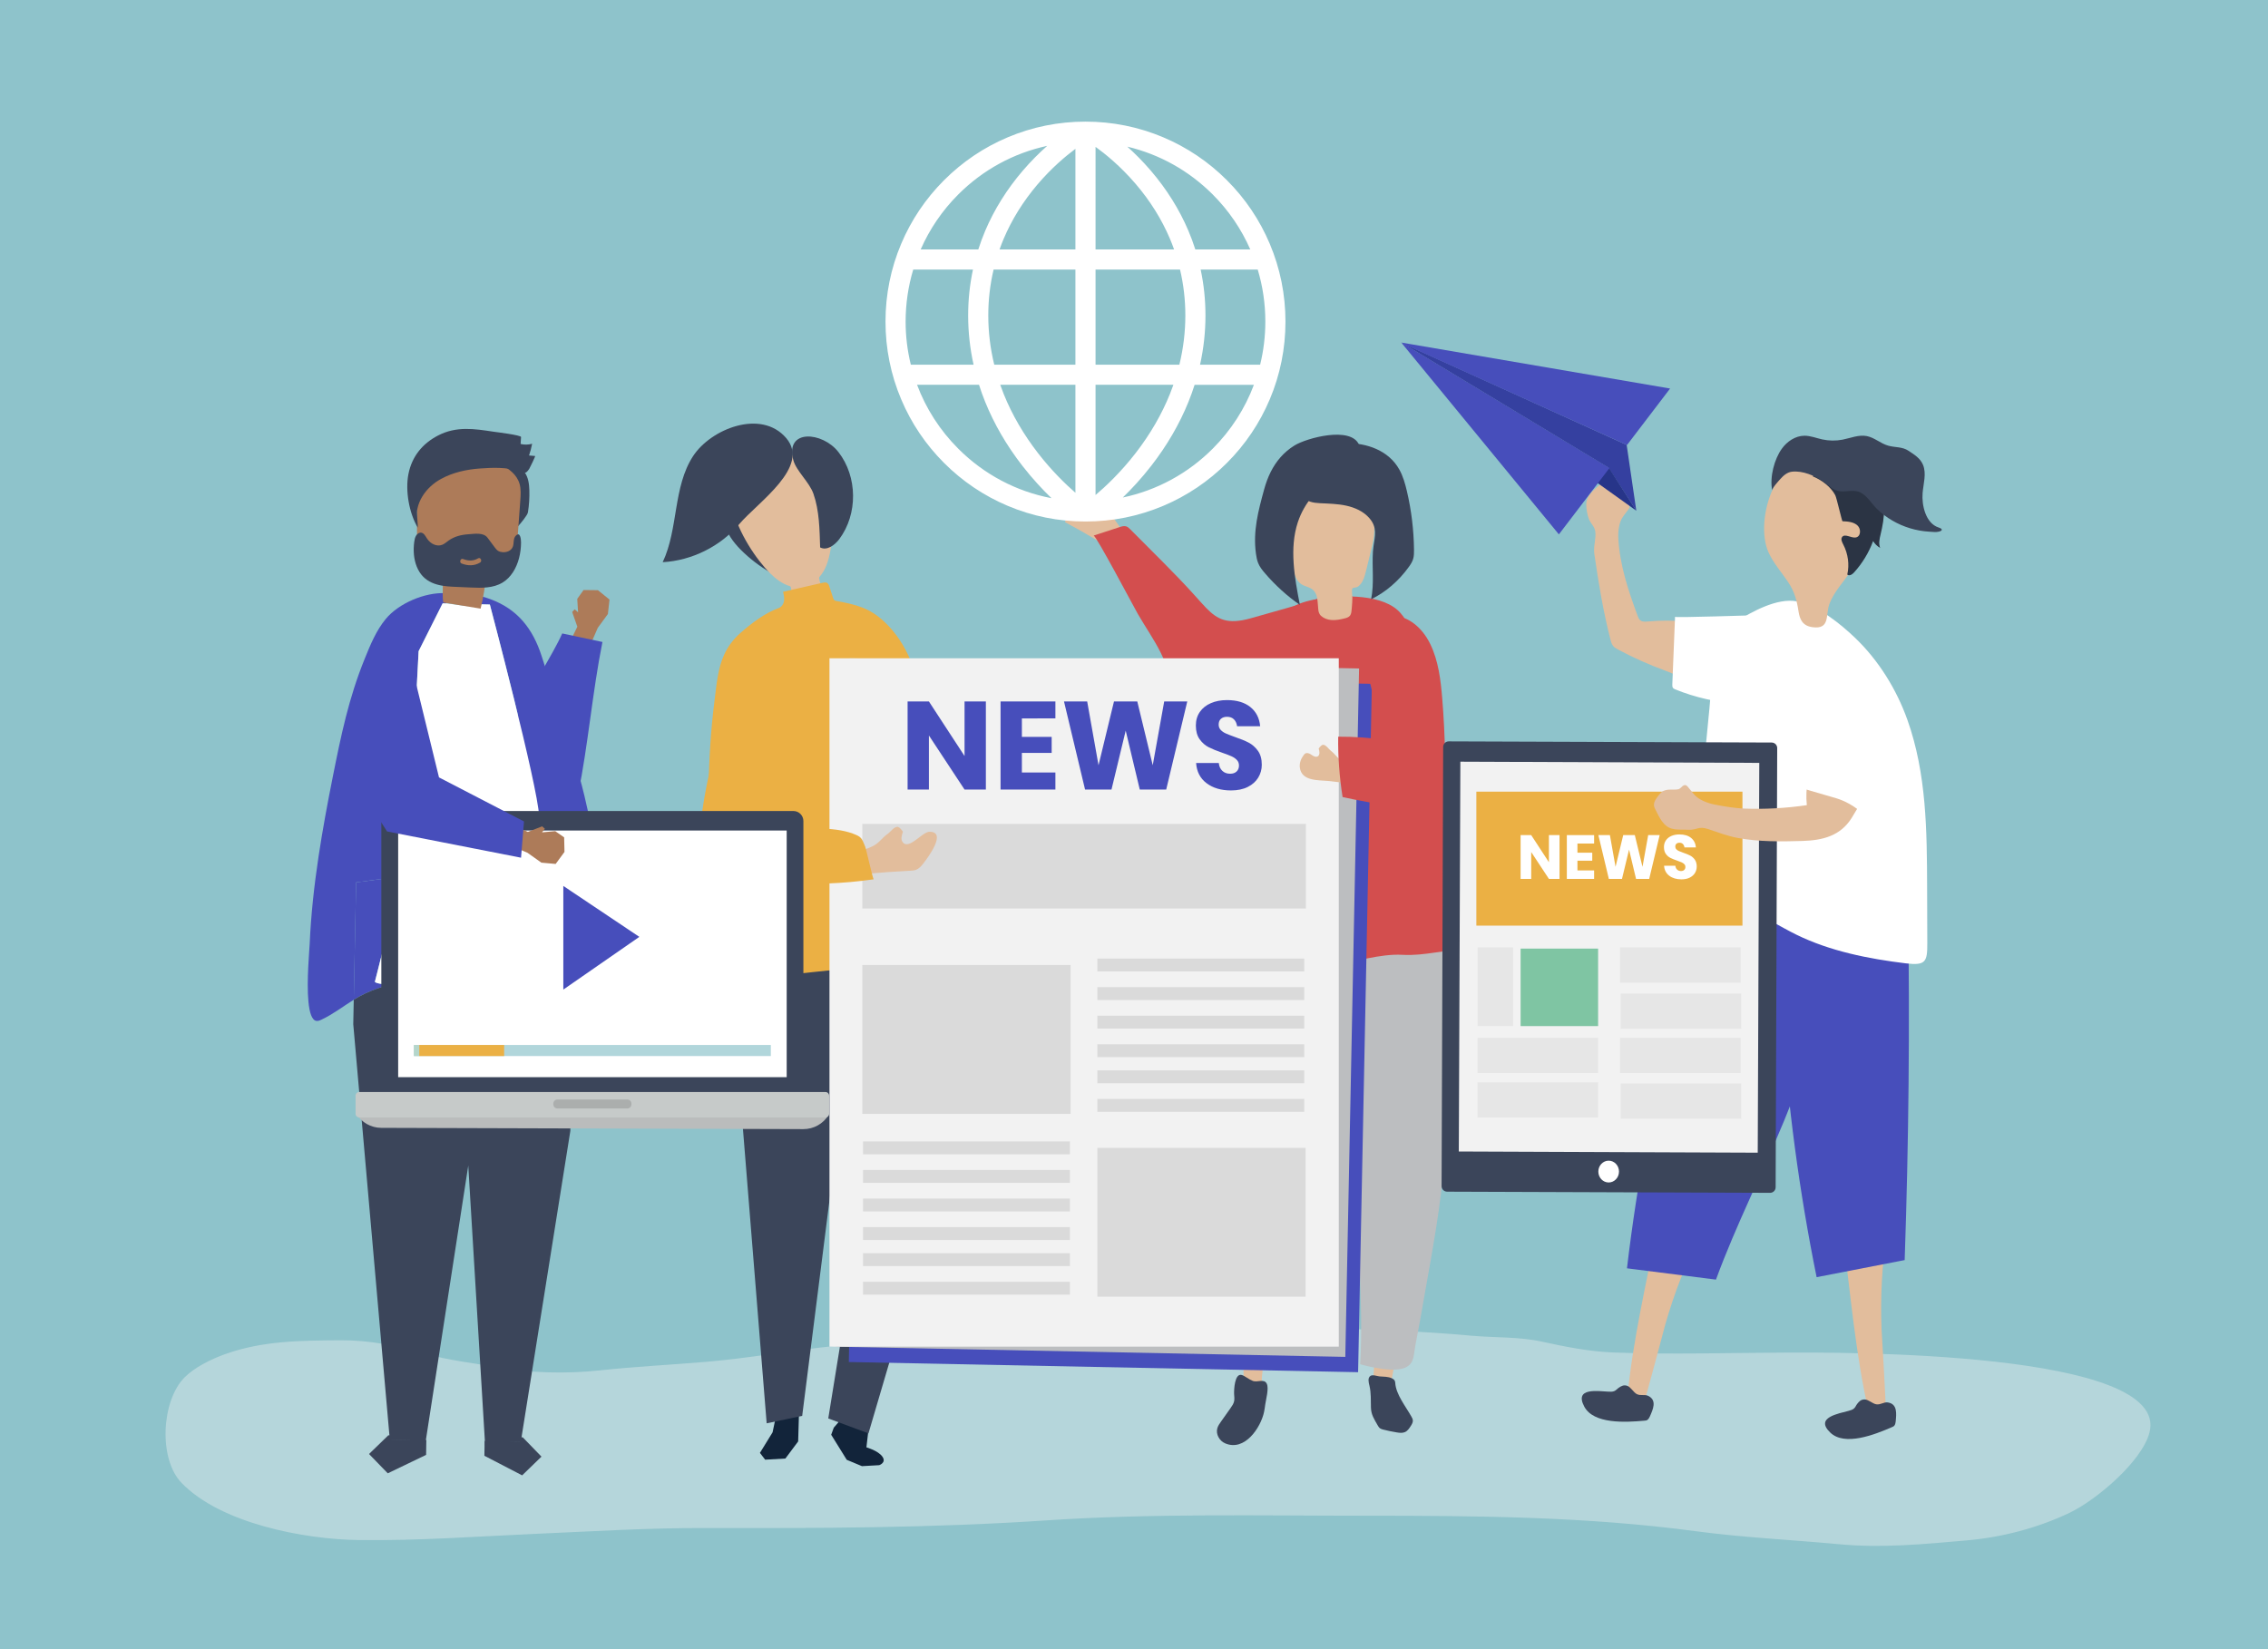 <?xml version="1.0" encoding="utf-8"?>
<!-- Generator: Adobe Illustrator 27.5.0, SVG Export Plug-In . SVG Version: 6.00 Build 0)  -->
<svg version="1.1" xmlns="http://www.w3.org/2000/svg" xmlns:xlink="http://www.w3.org/1999/xlink" x="0px" y="0px"
	 viewBox="0 0 1100 800" style="enable-background:new 0 0 1100 800;" xml:space="preserve">
<g id="Background">
	<rect style="fill:#8EC3CB;" width="1100" height="800"/>
</g>
<g id="Shadow">
	<g style="opacity:0.4;">
		<path style="fill:#F1F2F2;" d="M521.964,644.118c-28.193,0.084-56.385,0.762-84.528,3.892c-10.611,1.18-21,3.776-31.635,4.823
			c-21.244,2.092-42.107,5.993-63.426,7.793c-17.168,1.449-34.408,2.305-51.526,4.143c-16.049,1.724-33.816,1.326-49.742-1.522
			c-11.79-2.109-23.633-3.296-35.225-6.682c-12.967-3.789-27.055-6.498-40.565-6.4c-19.266,0.139-38.028,0.155-56.466,6.845
			c-6.472,2.348-14.395,6.209-19.31,11.137c-11.251,11.282-12.774,39.432-1.54,51.133c18.921,19.693,59.305,27.42,85.827,27.785
			c29.063,0.4,57.296-1.758,86.402-3.026c27.045-1.179,54.023-2.856,81.113-2.797c55.328,0.121,110.664,0,165.893-3.696
			c51.888-3.472,103.907-2.28,155.909-2.28c53.326,0,106.291,0.419,159.233,7.506c23.067,3.088,46.568,4.169,69.75,6.332
			c20.762,1.938,40.714-0.038,61.394-1.829c17.365-1.504,34.616-5.964,50.391-13.503c12.487-5.968,34.749-24.507,38.579-38.752
			c10.736-39.935-151.3-38.975-176.179-38.885c-27.831,0.101-55.884,1.016-83.693-0.045c-11.698-0.446-23.224-2.733-34.641-5.238
			c-11.372-2.495-22.83-1.861-34.362-2.91c-48.092-4.374-96.291-3.734-144.536-3.734
			C553.379,644.209,537.671,644.071,521.964,644.118z"/>
	</g>
</g>
<g id="Object">
	<g>
		<g>
			<g>
				<path style="fill:#E2BD9C;" d="M784.42,235.746c0.257,0.166,0.521,0.341,0.713,0.566c1.792,2.1,1.468,4.268,2.613,6.771
					c0.51,1.116,3.633,1.572,2.257,3.734c-0.508,0.798-2.03,2.578-3.13,4.269c-1.604,2.465-2.146,6.559-1.977,9.889
					c0.664,13.083,4.871,25.623,9.422,37.896c0.259,0.7,0.541,1.426,1.094,1.927c0.99,0.898,2.496,0.804,3.826,0.682
					c6.171-0.565,12.394-0.555,18.563,0.03c5.504,0.522,11.106,1.551,15.848,4.395c4.742,2.844,8.508,7.808,8.646,13.335
					c0.103,4.139-1.928,8.274-5.266,10.723c-8.279,6.073-21.146-1.636-29.412-4.657c-7.82-2.858-15.441-6.264-22.785-10.187
					c-0.907-0.484-1.835-0.997-2.478-1.799c-0.686-0.854-0.979-1.95-1.252-3.01c-3.519-13.663-5.812-27.559-7.835-41.573
					c-0.556-3.851,0.983-7.505,0.437-11.061c-0.349-2.27-2.254-3.8-3.057-5.868c-0.794-2.047-1.315-4.936-1.299-7.13
					c0.033-4.326,3.654-6.944,6.592-9.542c0.732-0.647,1.224-1.086,2.114-1.302c1.447-0.35,2.769,0.231,4.102,0.761
					C782.943,234.908,783.711,235.286,784.42,235.746z"/>
			</g>
		</g>
		<g>
			<g>
				<path style="fill:#FFFFFF;" d="M811.407,324.099c0.335-8.296,0.669-16.592,1.004-24.887c-0.021,0.532,37.736-0.784,39.987-0.785
					c8.589-0.006,17.488,0.053,25.293,3.636c16.667,7.65,15.707,31.773-2.623,36.667c-19.898,5.313-43.498,3.476-62.514-4.3
					c-0.413-0.169-0.844-0.355-1.119-0.707c-0.377-0.483-0.37-1.153-0.345-1.765C811.196,329.338,811.302,326.719,811.407,324.099z"
					/>
			</g>
		</g>
	</g>
	<g>
		<g>
			<g>
				<g>
					<g>
						<g>
							<path style="fill:#E2BD9C;" d="M797.465,679.696c-2.826-0.318-5.436-1.345-8.161-2.005
								c2.592-27.591,9.391-55.909,14.55-83.256c6.979,1.407,13.958,2.815,20.937,4.222c-7.056,13.985-12.779,28.641-17.078,43.703
								C807.033,644.747,797.868,679.741,797.465,679.696z"/>
						</g>
					</g>
					<g>
						<g>
							<path style="fill:#3B455A;" d="M789.233,672.254c-1.691-0.564-2.828,0.059-4.141,0.946c-0.762,0.516-1.347,1.318-2.222,1.639
								c-0.875,0.321-1.684,0.29-2.661,0.245c-5.149-0.234-16.809-2.162-11.826,7.239c4.525,8.537,19.997,7.673,28.981,6.853
								c0.591-0.054,1.206-0.051,1.689-0.432c0.483-0.38,0.857-0.968,1.131-1.594c1.522-3.481,3.541-7.811-0.695-9.985
								c-1.807-0.927-3.744,0.075-5.655-0.918C792.267,675.433,790.924,672.818,789.233,672.254z"/>
						</g>
					</g>
				</g>
			</g>
			<g>
				<path style="fill:#474EBB;" d="M789.096,615.249c14.386,1.827,28.771,3.653,43.157,5.48
					c19.71-53.538,49.774-97.19,55.079-162.03c0.361-4.409,2.644-8.62,2.014-12.998c-1.192-8.281-9.026-14.056-16.939-16.77
					c-12.298-4.218-36.013-4.337-44.426,7.858c-8.892,12.888-11.382,37.871-15.297,52.98
					C802.001,531,794.11,572.954,789.096,615.249z"/>
			</g>
		</g>
		<g>
			<g>
				<g>
					<g>
						<g>
							<path style="fill:#E2BD9C;" d="M914.514,683.353c-2.784,0.582-5.584,0.422-8.378,0.647
								c-6.167-27.018-8.565-56.041-12.216-83.63c7.069-0.846,14.138-1.692,21.207-2.537c-2.328,15.49-3.181,31.201-2.554,46.852
								C912.672,647.165,914.911,683.27,914.514,683.353z"/>
						</g>
					</g>
					<g>
						<g>
							<path style="fill:#3B455A;" d="M904.367,678.859c-1.782-0.007-2.668,0.94-3.638,2.194c-0.563,0.728-0.867,1.673-1.598,2.251
								c-0.731,0.578-1.508,0.802-2.451,1.065c-4.964,1.388-16.642,3.204-8.969,10.574c6.968,6.694,21.393,1.035,29.67-2.554
								c0.544-0.236,1.13-0.426,1.469-0.938c0.34-0.512,0.512-1.188,0.576-1.867c0.357-3.783,0.92-8.526-3.783-9.267
								c-2.006-0.316-3.532,1.242-5.658,0.896C908.243,680.93,906.149,678.866,904.367,678.859z"/>
						</g>
					</g>
				</g>
			</g>
			<g>
				<path style="fill:#474EBB;" d="M881.078,619.549c14.235-2.764,28.471-5.528,42.706-8.291
					c1.978-57.017,2.527-114.083,1.645-171.127c-0.068-4.423-0.185-9.015-2.152-12.976c-3.722-7.493-12.968-10.528-21.334-10.631
					c-13-0.16-35.562,7.143-39.74,21.357c-4.415,15.022,1.032,39.531,2.039,55.107C866.988,535.49,872.614,577.806,881.078,619.549z
					"/>
			</g>
		</g>
		<g>
			<g>
				<path style="fill:#FFFFFF;" d="M899.544,309.23c11.623,11.063,20.331,25.273,25.575,39.994
					c9.287,26.067,9.466,53.9,9.551,81.174c0.028,9.077,0.056,18.155,0.085,27.232c0.029,8.931-0.762,10.853-10.467,9.676
					c-17.986-2.182-36.684-5.89-52.981-13.883c-7.755-3.803-15.002-8.607-23.134-11.602c-11.827-4.356-23.952-2.384-35.654-5.218
					c2.968-8.972,7.406-17.165,9.47-26.578c2.066-9.422,3.041-19.052,3.691-28.673c1.136-16.814,3.229-33.529,4.49-50.28
					c0.903-11.998-0.678-21.824,12.084-29.693c6.947-4.284,19.585-11.615,29.387-9.632
					C882.043,293.851,893.047,303.047,899.544,309.23z"/>
			</g>
		</g>
		<g>
			<g>
				<g>
					<g>
						<path style="fill:#E2BD9C;" d="M857.781,268.02c2.391,5.225,6.297,9.58,9.486,14.359c3.103,4.65,4.219,8.857,5.042,14.249
							c0.595,3.894,1.986,6.938,6.677,7.604c8.846,1.257,6.317-6.052,8.326-11.37c2.297-6.078,7.195-10.881,10.618-16.306
							c9.891-15.676,7.068-46.661-13.491-53.273C861.961,216.054,850.527,252.164,857.781,268.02z"/>
					</g>
				</g>
			</g>
			<g>
				<g>
					<path style="fill:#2B3444;" d="M893.614,252.85c2.552,0.103,5.359,0.305,7.251,2.019c1.893,1.714,1.687,5.452-0.811,5.856
						c-2.266,0.366-5.198-1.997-6.581-0.272c-0.809,1.008-0.099,2.483,0.515,3.663c2.354,4.525,3.06,9.772,1.961,14.592
						c0.932,0.863,2.385-0.033,3.204-0.932c4.064-4.464,7.239-9.678,9.319-15.304c0.816,1.362,2.014,2.521,3.426,3.316
						c-0.847-2.115-0.311-4.429,0.212-6.587c1.921-7.93,3.228-17.22-2.31-23.7c-2.963-3.467-7.469-5.462-12-6.3
						c-4.531-0.838-9.15-0.635-13.716-0.428c-1.954,0.089-4.361,0.509-4.831,2.317c4.285,1.718,8.718,5.065,10.864,9.123
						C890.776,241.458,893.354,252.84,893.614,252.85z"/>
				</g>
			</g>
			<g>
				<g>
					<path style="fill:#3B455A;" d="M884.558,233.797c0.156,0.114,0.31,0.228,0.46,0.342c1.942,1.478,3.763,3.276,6.114,3.932
						c3.388,0.945,7.028-0.688,10.363,0.466c3.729,1.29,6.179,5.748,8.901,8.387c4.463,4.327,9.997,7.508,15.937,9.316
						c3.034,0.923,6.177,1.491,9.344,1.67c1.435,0.081,3.356,0.354,4.756-0.024c1.878-0.506,1.814-1.36-0.187-2.001
						c-6.276-2.011-8.244-10.826-7.769-16.669c0.374-4.612,1.965-9.433,0.206-13.713c-1.344-3.27-4.229-4.958-7.019-6.828
						c-3.076-2.063-6.412-1.507-9.905-2.499c-3.644-1.035-6.613-3.904-10.33-4.636c-3.926-0.773-7.849,0.967-11.777,1.73
						c-3.245,0.63-6.619,0.589-9.848-0.121c-2.893-0.636-5.716-1.807-8.678-1.78c-4.368,0.041-8.385,2.767-10.934,6.314
						c-3.606,5.018-5.937,13.605-4.666,20.212c-0.197-1.025,3.253-4.74,3.963-5.539c1.498-1.686,3.307-3.267,5.594-3.54
						C874.26,228.2,880.396,230.775,884.558,233.797z"/>
				</g>
			</g>
		</g>
	</g>
	<g>
		<g>
			<path style="fill:#E2BD9C;" d="M534.163,244.395c-5.073,0.071-10.147,0.141-15.22,0.212c-0.323,3-1.143,5.946-2.417,8.682
				c9.334,4.958,18.424,10.375,27.227,16.224c2.408-0.7,4.872-1.206,7.36-1.511C549.542,265.035,535.987,244.367,534.163,244.395z"
				/>
		</g>
		<g>
			<path style="fill:#D34E4E;" d="M585.011,294.927c-1.867-1.909-3.812-4.177-6.105-6.706
				c-9.772-10.778-20.402-20.996-30.619-31.362c-0.618-0.627-1.273-1.277-2.116-1.528c-1.014-0.303-2.096,0.026-3.103,0.353
				c-4.22,1.371-8.44,2.743-12.661,4.114c1.052-0.342,19.587,34.774,21.49,38.082c3.595,6.25,7.941,12.411,11.118,18.858
				c2.696,5.472,3.825,10.582,9.669,13.795c4.941,2.716,10.727,3.349,16.347,3.796c18.216,1.448,36.545,1.486,54.767,0.112
				c1.89-0.142,3.833-0.315,5.527-1.167c1.784-0.898,3.13-2.471,4.291-4.097c4.663-6.524,6.997-14.615,6.816-22.612
				c-0.125-5.504-0.707-17.148-7.287-18.702c-3.215-0.759-6.549,0.28-9.697,1.281c-12.248,3.896-24.625,7.374-37.005,10.827
				C595.348,303.069,590.515,300.555,585.011,294.927z"/>
		</g>
	</g>
	<g>
		<g>
			<g>
				<g>
					<g>
						<g>
							<path style="fill:#E2BD9C;" d="M612.074,672.835c-3.023,0.373-5.859-0.536-8.818-0.7
								c-0.448-10.395,0.114-20.419,1.772-30.802c4.86,4.818,8.544,1.649,8.928,11.196
								C614.081,655.621,611.213,668.171,612.074,672.835z"/>
						</g>
						<g>
							<path style="fill:#3B455A;" d="M602.3,667.006c-3.52-1.039-3.833,7.244-3.749,9.183c0.05,1.165,0.255,2.344,0.023,3.487
								c-0.255,1.258-1.014,2.346-1.755,3.394c-1.552,2.195-3.103,4.389-4.655,6.584c-0.698,0.987-1.407,1.997-1.745,3.157
								c-0.838,2.875,0.999,6.124,3.744,7.322c9.525,4.154,17.343-7.652,18.926-15.244c0.242-1.164,0.401-2.343,0.559-3.521
								c0.327-2.437,1.854-7.797,0.764-10.098c-1.272-2.685-4.541-0.503-6.816-1.413C605.486,669.013,603.724,667.428,602.3,667.006
								z"/>
						</g>
					</g>
					<g>
						<path style="fill:#AEB3B7;" d="M658.766,498.492c-7.303,23.992-15.965,47.546-20.254,72.471
							c-5.299,30.791-14.938,61.071-19.022,91.861c-3.745,0.334-7.516,0.387-11.269,0.158c-4.304-0.263-11.153-1.032-12.96-5.613
							c-0.923-2.341-0.307-6.268-0.327-8.753c-0.064-7.959,0.055-15.921,0.19-23.879c0.383-22.516,0.231-45.278,3.105-67.616
							c3.023-23.5,5.858-47.069,8.36-70.536c1.293-12.129,3.047-24.208,5.368-36.184c0.598-3.086,6.844-34.894,8.433-34.732
							c18.855,1.917,36.686,7.115,53.505,15.846c1.635,0.848,3.225,1.88,3.869,3.518c0.644,1.639,0.227,3.106-0.197,4.65
							c-4.046,14.728-9.764,28.648-14.135,43.338C661.911,488.133,660.364,493.244,658.766,498.492z"/>
					</g>
				</g>
				<g>
					<g>
						<g>
							<path style="fill:#E2BD9C;" d="M665.11,673.007c2.899,0.934,5.855,0.574,8.792,0.969c2.392-10.126,3.723-20.077,4.045-30.586
								c-5.679,3.819-8.702,0.015-10.872,9.32C666.372,655.722,666.831,668.587,665.11,673.007z"/>
						</g>
						<g>
							<path style="fill:#3B455A;" d="M676.703,670.809c0.326,5.632,5.102,11.445,7.841,16.371c0.322,0.579,0.652,1.182,0.701,1.844
								c0.073,0.982-0.478,1.89-1.009,2.72c-0.737,1.152-1.54,2.364-2.784,2.934c-1.222,0.56-2.639,0.394-3.966,0.18
								c-2.22-0.357-4.424-0.816-6.602-1.374c-0.543-0.139-1.097-0.291-1.551-0.618c-0.538-0.388-0.883-0.983-1.211-1.56
								c-1.685-2.96-3.094-5.048-3.204-8.445c-0.114-3.509,0.123-7.164-0.714-10.601c-0.412-1.667-0.954-3.797,0.437-4.803
								c1.075-0.778,3.174,0.091,4.399,0.221c2.163,0.229,4.136-0.016,6.173,0.997c0.415,0.206,0.822,0.46,1.092,0.837
								C676.579,669.896,676.676,670.34,676.703,670.809z"/>
						</g>
					</g>
					<g>
						<path style="fill:#BCBEC0;" d="M651.995,492.997c2.667,24.937,6.75,49.698,6.282,74.986
							c-0.579,31.239,3.201,62.79,1.43,93.799c3.616,1.032,7.31,1.792,11.039,2.272c4.276,0.55,11.149,1.081,13.784-3.079
							c1.347-2.126,1.479-6.099,1.965-8.536c1.557-7.806,2.937-15.648,4.299-23.49c3.853-22.188,8.277-44.516,9.65-66.996
							c1.445-23.649,3.087-47.331,5.038-70.85c1.008-12.156,1.554-24.35,1.523-36.548c-0.008-3.143-0.169-35.558-1.759-35.698
							c-18.879-1.659-37.369,0.098-55.53,5.514c-1.765,0.526-3.52,1.241-4.461,2.729c-0.941,1.489-0.807,3.008-0.68,4.604
							c1.208,15.225,4.209,29.972,5.743,45.221C650.851,482.231,651.411,487.542,651.995,492.997z"/>
					</g>
				</g>
				<g>
					<path style="fill:#D34E4E;" d="M630.124,292.909c-0.299,0.12-0.596,0.246-0.89,0.377c-4.919,2.192-9.001,5.867-12.992,9.482
						c-5.996,5.43-8.964,7.83-10.965,15.483c-1.866,7.137-2.865,14.62-3.842,21.921c-5.016,37.485-4.302,74.491-7.294,112.141
						c-0.815,10.249-1.211,22.265,6.705,28.825c12.758-11.141,29.499-12.69,45.684-13.62c11.366-0.653,22.27-4.963,33.735-4.339
						c10.958,0.596,20.314-2.663,31.405-2.569c2.674,0.023,6.067-0.199,6.978-2.713c-4.473-11.247-5.104-23.578-6.651-35.582
						c-4.003-31.05-16.024-60.383-21.944-91.113c-2.012-10.445-3.757-27.873-12.359-35.379c-9.348-8.157-29.563-7.19-40.851-4.853
						C634.558,291.444,632.287,292.039,630.124,292.909z"/>
				</g>
				<g>
					<g>
						<g>
							<g>
								<g>
									<path style="fill:#E2BD9C;" d="M640.009,297.873c0.199,0.338,0.456,0.658,0.795,0.955c1.334,1.175,3.125,1.783,4.877,1.933
										c2.309,0.198,4.616-0.314,6.865-0.876c3.038-0.759,2.828-2.551,3.115-5.364c0.157-1.537,0.222-3.08,0.25-4.624
										c0.015-0.847-0.482-3.846,0.022-4.467c0.342-0.422,1.834-0.37,2.465-0.747c1-0.596,1.806-1.637,2.37-2.635
										c0.911-1.609,1.359-3.432,1.797-5.229c0.762-3.126,1.525-6.252,2.287-9.377c0.779-3.194,1.562-6.414,1.684-9.699
										c0.185-4.952-1.005-11.86-4.926-15.251c-3.577-3.093-8.59-3.964-13.161-4.287c-6.052-0.428-12.218,1.024-17.227,4.507
										c-2.023,1.406-3.915,3.189-5.022,5.555c-1.707,3.648-1.312,8.059-0.873,12.18c0.405,3.803,0.81,7.607,1.215,11.41
										c0.466,4.375,1.298,9.399,4.719,11.591c1.817,1.164,4.114,1.305,5.699,2.84c1.986,1.923,2.037,4.974,2.261,7.542
										C639.349,295.298,639.318,296.696,640.009,297.873z"/>
								</g>
							</g>
						</g>
					</g>
				</g>
				<g>
					<path style="fill:#3B455A;" d="M666.186,264.787c-0.128,0.872-0.24,1.765-0.301,2.686c-0.52,7.834,0.693,15.37-0.878,23.228
						c7.059-3.443,13.385-8.879,18.315-15.736c0.848-1.179,1.669-2.43,2.089-3.902c0.401-1.404,0.413-2.924,0.396-4.415
						c-0.109-9.527-1.263-19.063-3.422-28.294c-0.857-3.663-1.891-7.328-3.661-10.521c-5.338-9.625-16.054-12.843-25.701-12.944
						c-5.585-0.058-11.431,0.765-15.947,4.533c-4.874,4.065-6.194,11.092-5.956,17.091c0.058,1.472,0.166,3.005,0.908,4.278
						c1.539,2.641,5.078,3.155,8.132,3.306c4.29,0.212,8.617,0.281,12.813,1.201c4.196,0.92,8.322,2.78,11.149,6.013
						C668.088,255.848,666.89,259.997,666.186,264.787z"/>
				</g>
				<g>
					<path style="fill:#3B455A;" d="M616.282,228.981c-1.316,2.629-2.347,5.447-3.151,8.393c-2.842,10.405-5.51,20.251-3.976,31.279
						c0.213,1.535,0.493,3.076,1.064,4.486c0.769,1.897,2.024,3.459,3.296,4.939c5.086,5.914,10.791,11.084,16.937,15.348
						c-2.595-13.286-5.144-27.528-0.999-40.083c3.22-9.752,9.953-16.669,17.325-21.984c4.119-2.969,15.208-8.981,12.364-15.611
						c-3.916-9.133-25.376-3.319-31.323,0.359C622.572,219.353,618.875,223.801,616.282,228.981z"/>
				</g>
			</g>
		</g>
	</g>
	<g>
		<g>
			<path style="fill:#E2BD9C;" d="M479.43,347.88c1.937-1.731,3.634-3.747,5.519-5.538c0.961-0.914,2.098-2.237,3.328-2.793
				c0.565-0.255,1.683-0.262,2.172,0.183c0.664,0.604,0.289,1.162,0.54,1.868c-1.311,1.015-2.639,1.999-3.888,3.096
				c-0.084,0.073-0.172,0.156-0.19,0.266c-0.019,0.112,0.041,0.221,0.1,0.318c1.129,1.852,2.016,1.498,3.852,0.545
				c3.234-1.679,6.469-3.358,9.703-5.037c0.62-0.322,1.258-0.649,1.953-0.721c0.538-0.056,1.078,0.046,1.609,0.147
				c1.483,0.283,2.966,0.566,4.449,0.848c0.364,0.069,0.75,0.15,1.015,0.409c0.281,0.274,0.363,0.687,0.432,1.073
				c0.268,1.496,0.536,2.992,0.804,4.487c0.088,0.493,0.176,1.01,0.023,1.488c-0.14,0.441-0.468,0.794-0.793,1.122
				c-1.226,1.239-2.563,2.363-3.869,3.517c-0.952,0.841-1.898,1.704-2.993,2.348c-0.792,0.465-1.649,0.808-2.506,1.139
				c-10.53,4.078-21.555,6.873-32.756,8.303c-0.328,0.042-0.673,0.081-0.982-0.039c-0.671-0.261-0.855-1.106-0.944-1.82
				c-0.176-1.415-1.209-4.618-0.648-5.922c0.51-1.185,3.351-1.916,4.457-2.518C473.185,352.815,476.699,350.6,479.43,347.88z"/>
		</g>
		<g>
			<path style="fill:#B5D6CA;" d="M424.375,359.76c12.603-2.443,25.133-5.261,37.568-8.448c4.446-1.139,10.402-4.426,13.851-1.428
				c2.934,2.559,8.294,16.386,6.085,19.863c-2.097,3.302-12.884,4.613-16.587,5.994c-16.495,6.154-33.094,12.031-49.787,17.628
				c-2.106,0.706-4.257,1.415-6.478,1.425c-2.931,0.013-5.729-1.193-8.294-2.612c-11.256-6.225-20.083-21.745-25.815-32.976
				c-8.796-17.237-7.455-33.638,7.617-46.34c4.34-3.658,9.898-6.361,15.615-6.787c8.53-0.636,9.529,3.596,12.66,10.637
				C416.935,330.49,421.495,344.964,424.375,359.76z"/>
		</g>
	</g>
	<g>
		<g>
			<g>
				<g>
					<path style="fill:#3B455A;" d="M359.312,266.715c4.308,4.31,9.193,8.043,14.484,11.068c-4.932-9.49-8.552-19.66-10.726-30.131
						c-0.166-0.799-0.383-1.688-1.075-2.119c-0.647-0.402-1.482-0.257-2.22-0.069C346.586,248.823,351.801,259.201,359.312,266.715z
						"/>
				</g>
			</g>
			<g>
				<path style="fill:#E2BD9C;" d="M397.385,279.932c0.794-0.91,1.482-1.873,2.058-2.833c7.962-13.277,7.6-63.081-27.999-56.529
					c-32.324,5.949-11.475,44.104,2.122,57.569c2.578,2.553,5.829,5.135,9.67,6.245c1.029,0.297,0.72,10.308,1.631,11.816
					c1.823,3.018,6.133,3.907,9.212,2.503c2.669-1.217,5.263-4.909,5.85-7.705C400.355,288.974,396.64,280.785,397.385,279.932z"/>
			</g>
			<g>
				<g>
					<g>
						<path style="fill:#3B455A;" d="M397.775,265.55c3.25,1.734,7.073-1.074,9.28-4.022c9.068-12.112,8.893-30.303-0.405-42.239
							c-7.781-9.988-25.932-11.34-21.905,3.832c1.428,5.379,7.768,10.659,9.785,16.411
							C397.412,247.752,397.493,256.946,397.775,265.55z"/>
					</g>
				</g>
				<g>
					<g>
						<path style="fill:#3B455A;" d="M336.181,221.215c-9.833,15.04-7.094,35.255-14.769,51.503
							c14.192-0.803,27.943-7.645,37.144-18.481c9.024-10.628,34.693-27.752,22.758-41.732
							C369.167,198.276,344.797,208.037,336.181,221.215z"/>
					</g>
				</g>
			</g>
		</g>
		<g>
			<g>
				<path style="fill:#12243A;" d="M407.098,689.418l-2.717,3.145l-1.241,3.426l7.542,12.155l7.369,3.077l8.37-0.475
					c0,0,3.616-1.209,1.552-4.134c-2.065-2.925-7.749-4.521-7.749-4.521l1.112-9.607L407.098,689.418z"/>
			</g>
			<g>
				<polygon style="fill:#12243A;" points="375.955,688.88 374.71,694.813 368.573,704.784 371.105,708.081 380.91,707.527 
					387.118,699.229 387.598,682.53 376.355,683.281 				"/>
			</g>
			<g>
				<g>
					<g>
						<polygon style="fill:#3B455A;" points="361.211,454.132 355.375,486.113 371.839,690.44 389.072,686.826 417.66,460.973 
													"/>
					</g>
				</g>
				<g>
					<g>
						<polygon style="fill:#3B455A;" points="451.336,449.933 454.665,581.638 421.214,695.328 401.716,688.078 418.137,586.689 
							403.059,448.809 						"/>
					</g>
				</g>
			</g>
		</g>
		<g>
			<g>
				<path style="fill:#EBB044;" d="M351.266,317.484c-3.124,6.792-3.702,14.305-4.734,22.489
					c-1.789,14.185-2.673,28.45-2.873,42.708c-0.233,16.575,0.466,33.143,1.775,49.655c0.654,8.258,1.464,16.504,2.384,24.737
					c0.477,4.265-1.403,15.215,3.212,17.459c2.564,1.246,5.667,0.974,8.568,0.669c25.583-2.686,51.166-5.372,76.749-8.059
					c4.102-0.431,8.35-0.906,11.899-2.874c6.358-3.525,5.256-10.45,6.26-16.285c1.331-7.733,1.632-15.583,1.474-23.383
					c-0.325-16.045-2.786-31.933-3.941-47.92c-1.243-17.188-3.998-40.24-10.516-56.581c-2.932-6.903-7.063-13.308-12.706-18.578
					c-7.047-6.583-13.533-8.242-23.025-9.961c-0.397-0.072-0.812-0.152-1.117-0.397c-0.33-0.265-0.471-0.675-0.598-1.064
					c-0.605-1.85-1.211-3.699-1.816-5.549c-0.228-0.697-0.512-1.461-1.197-1.81c-0.66-0.336-1.476-0.178-2.211-0.01
					c-6.356,1.445-12.712,2.89-19.068,4.336c0.349,1.452,0.701,2.942,0.479,4.421c-0.222,1.479-1.142,2.968-2.643,3.5
					c-6.503,2.307-13.295,7.434-18.551,12.093C355.401,310.332,352.96,313.802,351.266,317.484z"/>
			</g>
		</g>
	</g>
	<g>
		<g>
			
				<rect x="414.921" y="329.144" transform="matrix(1 0.02 -0.02 1 10.019 -10.658)" style="fill:#474EBB;" width="247.015" height="333.92"/>
		</g>
		<g>
			
				<rect x="408.713" y="321.713" transform="matrix(1 0.02 -0.02 1 9.87 -10.536)" style="fill:#BCBEC0;" width="247.015" height="333.92"/>
		</g>
		<g>
			<rect x="402.303" y="319.323" style="fill:#F2F2F2;" width="247.015" height="333.92"/>
		</g>
		<g>
			<g>
				<path style="fill:#474EBB;" d="M478.152,383.011h-10.337l-17.288-26.234v26.234h-10.336v-42.736h10.336l17.288,26.476v-26.476
					h10.337V383.011z"/>
			</g>
			<g>
				<path style="fill:#474EBB;" d="M495.62,348.496v8.946h14.447v7.798H495.62v9.49h16.26v8.281h-26.596v-42.736h26.596v8.221
					H495.62z"/>
			</g>
			<g>
				<path style="fill:#474EBB;" d="M575.832,340.275l-10.215,42.736h-12.815l-6.831-28.591l-6.891,28.591h-12.815l-10.216-42.736
					h11.243l5.501,30.949l7.495-30.949h11.303l7.495,30.949l5.561-30.949H575.832z"/>
			</g>
			<g>
				<path style="fill:#474EBB;" d="M610.256,377.208c-1.149,1.895-2.841,3.406-5.078,4.534c-2.237,1.129-4.947,1.693-8.13,1.693
					c-4.796,0-8.745-1.168-11.847-3.506c-3.104-2.337-4.796-5.601-5.078-9.793h11.001c0.161,1.612,0.735,2.882,1.723,3.808
					c0.987,0.927,2.246,1.39,3.778,1.39c1.33,0,2.377-0.363,3.143-1.088c0.765-0.725,1.148-1.693,1.148-2.901
					c0-1.088-0.353-1.995-1.058-2.72c-0.705-0.725-1.582-1.319-2.629-1.783c-1.048-0.463-2.499-1.017-4.352-1.662
					c-2.7-0.927-4.907-1.823-6.619-2.69c-1.714-0.866-3.184-2.155-4.413-3.869c-1.23-1.712-1.844-3.939-1.844-6.679
					c0-2.539,0.644-4.735,1.934-6.589c1.289-1.853,3.072-3.274,5.35-4.262c2.276-0.987,4.886-1.481,7.828-1.481
					c4.755,0,8.532,1.129,11.334,3.385c2.8,2.257,4.382,5.36,4.745,9.309H600.01c-0.202-1.41-0.716-2.528-1.542-3.355
					c-0.826-0.826-1.945-1.239-3.355-1.239c-1.209,0-2.186,0.323-2.932,0.967c-0.746,0.645-1.118,1.592-1.118,2.841
					c0,1.008,0.332,1.865,0.997,2.569c0.665,0.705,1.501,1.28,2.509,1.723c1.007,0.444,2.457,1.008,4.352,1.692
					c2.74,0.928,4.976,1.844,6.71,2.75c1.732,0.907,3.224,2.227,4.473,3.959c1.249,1.733,1.874,3.99,1.874,6.77
					C611.979,373.239,611.404,375.314,610.256,377.208z"/>
			</g>
		</g>
		<g style="opacity:0.1;">
			<rect x="418.238" y="399.661" style="fill:#000100;" width="215.145" height="41.064"/>
		</g>
		<g style="opacity:0.1;">
			<rect x="418.238" y="468.125" style="fill:#000100;" width="101.013" height="72.204"/>
		</g>
		<g style="opacity:0.1;">
			<rect x="532.221" y="556.819" style="fill:#000100;" width="101.013" height="72.204"/>
		</g>
		<g style="opacity:0.1;">
			<rect x="532.221" y="465" style="fill:#000100;" width="100.358" height="6.25"/>
		</g>
		<g style="opacity:0.1;">
			<rect x="532.221" y="478.856" style="fill:#000100;" width="100.358" height="6.25"/>
		</g>
		<g style="opacity:0.1;">
			<rect x="532.221" y="492.713" style="fill:#000100;" width="100.358" height="6.25"/>
		</g>
		<g style="opacity:0.1;">
			<rect x="532.221" y="506.569" style="fill:#000100;" width="100.358" height="6.25"/>
		</g>
		<g style="opacity:0.1;">
			<rect x="532.221" y="519.223" style="fill:#000100;" width="100.358" height="6.25"/>
		</g>
		<g style="opacity:0.1;">
			<rect x="532.221" y="533.08" style="fill:#000100;" width="100.358" height="6.25"/>
		</g>
		<g style="opacity:0.1;">
			<rect x="418.566" y="553.694" style="fill:#000100;" width="100.358" height="6.25"/>
		</g>
		<g style="opacity:0.1;">
			<rect x="418.566" y="567.55" style="fill:#000100;" width="100.358" height="6.25"/>
		</g>
		<g style="opacity:0.1;">
			<rect x="418.566" y="581.407" style="fill:#000100;" width="100.358" height="6.25"/>
		</g>
		<g style="opacity:0.1;">
			<rect x="418.566" y="595.263" style="fill:#000100;" width="100.358" height="6.25"/>
		</g>
		<g style="opacity:0.1;">
			<rect x="418.566" y="607.917" style="fill:#000100;" width="100.358" height="6.25"/>
		</g>
		<g style="opacity:0.1;">
			<rect x="418.566" y="621.774" style="fill:#000100;" width="100.358" height="6.25"/>
		</g>
	</g>
	<g>
		<g>
			<path style="fill:#E2BD9C;" d="M430.593,404.457c1.251-0.873,3.116-3.63,4.937-3.332c0.544,0.089,1.571,1.154,1.875,1.591
				c0.825,1.185,0.475,0.662,0.141,1.98c-0.303,1.199-0.601,2.465,0.12,3.607c2.866,4.528,9.562-4.807,13.152-4.825
				c8.824-0.038-1.215,13.113-3.081,15.495c-0.933,1.19-1.976,2.384-3.383,2.936c-0.902,0.354-1.888,0.417-2.856,0.475
				c-3.536,0.214-7.071,0.427-10.607,0.641c-8.038,0.486-30.512,4.307-22.971-10.378c0.234-0.456,0.545-0.934,1.038-1.074
				c0.307-0.088,0.634-0.028,0.947,0.032c1.884,0.36,4.086,1.266,5.99,1.195c2.279-0.085,5.076-1.252,7.126-2.194
				C426.421,409.042,427.585,406.555,430.593,404.457z"/>
		</g>
		<g>
			<path style="fill:#EBB044;" d="M340.019,403.283c0.822,4.157,3.656,6.903,7.499,10.153c9.637,8.149,17.732,13.897,30.818,14.791
				c15.15,1.035,30.408,0.472,45.44-1.677c-0.425,0.061-3.607-14.531-4.159-15.872c-1.729-4.2-1.73-4.712-6.019-6.318
				c-9.298-3.484-23.387-2.303-33.264-2.728c2.779-22.53,5.558-45.059,8.336-67.589c0.923-7.483,0.929-16.862-5.726-20.406
				c-3.568-1.9-8.054-1.286-11.64,0.58c-7.246,3.771-11.187,11.703-14.286,19.26c-8.52,20.777-14.284,42.683-17.096,64.962
				C339.693,400.271,339.738,401.859,340.019,403.283z"/>
		</g>
	</g>
	<g id="XMLID_190_">
		<g id="XMLID_192_">
			<g>
				<polygon style="fill:#AD7B59;" points="276.265,311.712 280.012,304.02 277.512,296.872 278.731,295.569 280.375,297.034 
					279.969,290.503 283.04,286.217 289.99,286.295 295.619,290.846 294.831,297.855 289.917,304.582 285.238,315.339 				"/>
			</g>
		</g>
		<g id="XMLID_191_">
			<g>
				<path style="fill:#474EBB;" d="M272.687,307.283c-9.262,20.821-44.364,66.674-29.979,90.238
					c12.003,19.662,34.33,4.288,37.711-12.352c4.865-23.948,6.882-49.39,11.772-73.744L272.687,307.283z"/>
			</g>
		</g>
	</g>
	<g>
		<g>
			<g id="XMLID_189_">
				<g>
					<polygon style="fill:#3B455A;" points="235.044,698.983 234.934,706.18 253.248,715.688 262.616,706.601 253.529,697.233 
						252.339,697.215 252.011,699.242 					"/>
				</g>
			</g>
			<g id="XMLID_188_">
				<g>
					<polygon style="fill:#3B455A;" points="189.625,696.26 188.351,696.241 178.983,705.328 188.07,714.696 206.666,705.749 
						206.775,698.553 189.808,698.294 					"/>
				</g>
			</g>
			<g>
				<g id="XMLID_187_">
					<g>
						<path style="fill:#474EBB;" d="M194.014,425.178c2.616-12.255,4.688-23.57,4.955-29.72
							c0.805-18.496,4.064-79.575,4.064-79.575l11.65-23.204l2.085,0.052c-0.15-0.02-0.299-0.041-0.449-0.061
							c0.49,0.066-0.167-4.521-0.336-4.928c-9.815-0.484-22.555,4.862-28.866,12.485c-4.67,5.641-7.501,12.58-10.26,19.398
							c-7.77,19.198-11.433,37.038-15.471,57.288c-2.575,12.912-4.968,25.767-6.893,38.594c-2.132,14.207-3.699,28.38-4.304,42.486
							c-0.067,1.559-0.443,5.917-0.695,11.126c-0.529,10.911-0.519,25.516,3.993,26.13c0.844,0.115,1.667-0.253,2.417-0.61
							c5.858-2.784,10.495-6.464,15.672-9.664l1.143-56.94L194.014,425.178z"/>
					</g>
				</g>
				<g id="XMLID_186_">
					<g>
						<path style="fill:#474EBB;" d="M297.001,485.285c-0.972-12.135-1.987-24.269-3.269-36.375
							c-2.557-24.146-6.171-48.251-12.55-71.686c-2.437-8.952-5.271-17.787-8.104-26.618c-3.45-10.754-6.9-21.508-10.349-32.262
							c-4.288-13.366-11.723-22.848-24.921-27.702c-2.357-0.867-4.842-1.546-7.406-2.054c-0.067,0.274-0.128,0.552-0.168,0.845
							c-0.173,1.275-0.554,2.685-1.362,3.6l8.708,0.217c0,0,23.242,87.7,23.915,102.765c0.256,5.726,1.207,18.233,2.277,31.409
							l13.313,2.201l-0.194,50.334c0.743,0.23,1.484,0.452,2.218,0.663c4.216,1.207,7.612,4.397,11.092,6.912
							C295.341,491.247,297.596,492.722,297.001,485.285z"/>
					</g>
				</g>
				<g id="XMLID_185_">
					<g>
						<path style="fill:#3ABABA;" d="M263.772,427.424c1.693,20.853,3.682,43.384,3.682,43.384s-10.792,0.095-26.415,1.041
							c1.155-0.01,2.31-0.023,3.463-0.016c10.856,0.068,22.042,4.929,32.388,8.127l0.194-50.334L263.772,427.424z"/>
					</g>
				</g>
				<g id="XMLID_184_">
					<g>
						<path style="fill:#474EBB;" d="M190.159,477.408c-7.447,0.281-8.351-1.135-8.351-1.135s7.13-27.317,12.207-51.095
							l-21.297,2.858l-1.143,56.94c1.82-1.124,3.706-2.191,5.736-3.136C181.379,479.946,185.715,478.521,190.159,477.408z"/>
					</g>
				</g>
				<g>
					<g>
						<path style="fill:#3B455A;" d="M276.891,479.96c-10.346-3.198-21.533-8.059-32.389-8.127
							c-1.153-0.007-2.308,0.006-3.463,0.016c-0.967,0.059-1.952,0.12-2.955,0.186c-7.283,0.474-15.467,1.131-24.014,2.037
							c-0.42,0.045-0.838,0.087-1.259,0.133c-10.949,2.209-18.049,3.03-22.653,3.203c-4.443,1.113-8.78,2.538-12.848,4.432
							c-2.031,0.946-3.916,2.012-5.736,3.136l-0.238,11.857l17.738,201.723l17.059,0.26l-0.031,2.051l0.098,0.001l20.814-134.809
							l0.089-0.76l8.207,136.012l0.098,0.001l0.031-2.051l17.142,0.261l24.046-150.953L276.891,479.96z"/>
					</g>
				</g>
				<g>
					<g>
						<path style="fill:#FFFFFF;" d="M263.772,427.424c-1.07-13.176-2.021-25.683-2.277-31.409
							C260.821,380.95,237.58,293.25,237.58,293.25l-8.708-0.217c-0.097,0.11-0.198,0.217-0.308,0.311
							c-0.272,0.233-0.585,0.416-0.945,0.53c-0.715,0.228-1.486,0.129-2.228,0.028c-2.874-0.39-5.748-0.781-8.622-1.171
							l-2.085-0.052l-11.65,23.204c0,0-3.259,61.079-4.064,79.575c-0.268,6.15-2.339,17.465-4.955,29.72
							c-5.077,23.778-12.207,51.095-12.207,51.095s0.904,1.415,8.351,1.134c4.604-0.174,11.704-0.994,22.653-3.203
							c0.422-0.046,0.839-0.089,1.259-0.133c8.547-0.906,16.732-1.563,24.014-2.037c1.003-0.065,1.988-0.127,2.955-0.186
							c15.624-0.946,26.415-1.041,26.415-1.041S265.465,448.277,263.772,427.424z"/>
					</g>
				</g>
			</g>
		</g>
		<g>
			<g>
				<g>
					<path style="fill:#3B455A;" d="M246.411,233.864c2.286,4.792,3.184,10.195,3.064,15.521c-0.032,1.416-0.044,3.053,1.023,3.963
						c1.143,0.973-0.042,2.86,0.95,1.728c0.993-1.132,4.37-5.069,4.609-6.566c0.56-3.507,0.789-7.069,0.685-10.62
						c-0.091-3.088-0.496-6.337-2.316-8.81c-1.08-1.466-2.578-2.547-4.054-3.597c-2.14-1.522-4.349-3.06-6.879-3.719
						c-4.362-1.136-7.177,0.292-3.486,3.689C242.651,227.887,244.844,230.581,246.411,233.864z"/>
				</g>
			</g>
			<g>
				<g>
					<g>
						<path style="fill:#AD7B59;" d="M214.99,292.275c6.039,0.989,12.077,1.978,18.116,2.966c1.276-5.275,2.176-10.661,2.688-16.089
							c5.353-0.565,11.692-1.884,13.873-7.4c0.687-1.737,0.834-3.668,0.973-5.556c0.571-7.807,1.142-15.614,1.714-23.422
							c0.197-2.7,0.387-5.484-0.357-8.052c-1.306-4.507-5.189-7.403-9.058-9.322c-9.872-4.897-21.714-5.53-31.476-0.175
							c-2.598,1.425-5.086,3.316-6.706,6.001c-2.497,4.141-2.568,9.457-2.55,14.432c0.016,4.592,0.032,9.183,0.048,13.775
							c0.019,5.281,0.396,11.384,4.227,14.432c2.034,1.618,4.77,2.075,6.481,4.107C215.979,281.554,214.105,287.439,214.99,292.275z
							"/>
					</g>
				</g>
			</g>
			<g>
				<g>
					<path style="fill:#3B455A;" d="M252.708,263.207c0.009-1.454-0.333-5.741-2.65-3.218c-0.606,0.66-0.809,1.636-0.905,2.563
						c-0.096,0.926-0.117,1.885-0.463,2.74c-0.793,1.963-3.037,2.728-4.981,2.561c-0.773-0.066-1.553-0.249-2.211-0.691
						c-0.639-0.43-1.126-1.077-1.601-1.712c-1.153-1.542-2.306-3.083-3.458-4.625c-1.981-2.65-6.311-1.855-9.228-1.667
						c-3.362,0.217-6.765,1.014-9.636,3.061c-0.289,0.206-0.574,0.425-0.858,0.643c-0.695,0.531-1.392,1.057-2.18,1.383
						c-2.659,1.101-5.759-0.445-7.406-2.952c-0.755-1.149-1.434-2.607-2.706-2.877c-0.995-0.211-2.022,0.456-2.6,1.377
						c-0.579,0.922-0.792,2.052-0.935,3.156c-0.52,4.017-0.248,8.215,1.236,11.91c3.217,8.013,10.364,9.453,17.621,9.769
						c2.868,0.125,5.737,0.25,8.606,0.375c5.244,0.229,10.793,0.382,15.408-2.415c4.071-2.467,6.689-6.954,7.958-11.752
						C252.373,268.358,252.691,265.778,252.708,263.207z M232.826,272.91c-2.882,1.699-5.927,1.595-8.939,0.446
						c-1.28-0.488-0.579-2.681,0.703-2.192c2.495,0.952,4.901,1.094,7.3-0.32C233.098,270.133,234.026,272.203,232.826,272.91z"/>
				</g>
			</g>
			<g>
				<g>
					<path style="fill:#3B455A;" d="M256.591,220.956c0.631-1.859,1.132-3.763,1.498-5.693c-1.814,0.512-3.755,0.55-5.586,0.108
						c0.07-1.123,0.139-2.247,0.209-3.37c0.053-0.935-12.33-2.43-13.334-2.582c-9.401-1.428-17.996-2.763-26.883,1.818
						c-7.592,3.913-12.707,10.178-14.392,18.668c-1.61,8.111,0.319,18.978,4.525,26.085c0.117-2.181-0.777-7.403-0.135-9.44
						c0.447-2.054,1.283-4.007,2.378-5.789c2.185-3.557,5.398-6.457,9.019-8.437c5.773-3.156,12.338-4.588,18.831-5.064
						c5.949-0.436,13.183-0.721,18.902,1.261c2.749,0.952,3.166,1.698,5.051-1.061c0.332-0.486,3.092-6.242,2.86-6.261
						C258.553,221.119,257.572,221.037,256.591,220.956z"/>
				</g>
			</g>
		</g>
	</g>
	<g>
		<g>
			<g>
				<g>
					<g>
						<g>
							<path style="fill:#3B455A;" d="M389.655,530.072h-204.7V398.28c0-2.689,2.18-4.868,4.868-4.868h194.963
								c2.689,0,4.868,2.18,4.868,4.868V530.072z"/>
						</g>
					</g>
					<g>
						<rect x="193.115" y="402.879" style="fill:#FFFFFF;" width="188.434" height="119.649"/>
					</g>
				</g>
			</g>
			<g>
				<g>
					<g>
						<path style="fill:#BABCBC;" d="M389.637,547.731l-204.703-0.614c-4.982-0.014-9.597-2.623-12.179-6.884l0,0l229.1,0.683l0,0
							C399.248,545.163,394.619,547.745,389.637,547.731z"/>
					</g>
					<g>
						<path style="fill:#C6CAC9;" d="M400.385,542.059H174.224c-0.976,0-1.768-0.792-1.768-1.768v-8.787
							c0-0.976,0.791-1.768,1.768-1.768h226.161c0.976,0,1.768,0.792,1.768,1.768v8.787
							C402.153,541.267,401.361,542.059,400.385,542.059z"/>
					</g>
				</g>
				<g style="opacity:0.14;">
					<path style="fill:#000100;" d="M304.256,537.717h-33.904c-1.101,0-1.994-0.893-1.994-1.994v-0.372
						c0-1.101,0.893-1.994,1.994-1.994h33.904c1.101,0,1.994,0.893,1.994,1.994v0.372
						C306.25,536.824,305.358,537.717,304.256,537.717z"/>
				</g>
			</g>
		</g>
		<g>
			<polygon style="fill:#474EBB;" points="273.215,429.767 273.215,480.036 310.087,454.466 			"/>
		</g>
		<g>
			<g style="opacity:0.69;">
				<rect x="200.75" y="506.912" style="fill:#8EC3CB;" width="173.11" height="5.369"/>
			</g>
			<g>
				<rect x="200.753" y="506.912" style="fill:#B5D6CA;" width="2.603" height="5.369"/>
			</g>
			<g>
				<rect x="203.356" y="506.912" style="fill:#EBB044;" width="41.159" height="5.369"/>
			</g>
		</g>
	</g>
	<path style="fill:#FFFFFF;" d="M615.836,118.237c-4.885-11.551-11.878-21.923-20.784-30.829
		c-8.906-8.906-19.278-15.898-30.829-20.784C552.262,61.565,539.56,59,526.468,59s-25.794,2.565-37.755,7.624
		c-11.55,4.886-21.923,11.878-30.829,20.784c-8.906,8.906-15.899,19.278-20.784,30.829c-5.059,11.961-7.624,24.663-7.624,37.755
		s2.565,25.795,7.624,37.756c4.885,11.55,11.878,21.923,20.784,30.828c8.906,8.906,19.278,15.899,30.829,20.785
		c11.961,5.059,24.664,7.624,37.755,7.624s25.794-2.565,37.755-7.624c11.55-4.886,21.923-11.879,30.829-20.785
		c8.906-8.905,15.899-19.278,20.784-30.828c5.059-11.961,7.624-24.664,7.624-37.756S620.895,130.198,615.836,118.237z
		 M479.325,153.002c0-7.594,0.869-15.029,2.578-22.238h39.684v46.135h-39.371C480.296,169.048,479.325,161.054,479.325,153.002z
		 M550.824,89.231c7.005,8.19,12.582,17.112,16.576,26.516c0.736,1.733,1.412,3.487,2.04,5.256h-38.091V71.246
		C535.919,74.528,543.367,80.513,550.824,89.231z M521.587,72.201v48.802h-36.802c0.604-1.7,1.253-3.387,1.957-5.056
		c3.956-9.373,9.484-18.272,16.432-26.448C510.011,81.454,516.912,75.683,521.587,72.201z M521.587,186.66v52.373
		c-4.643-4.028-11.34-10.465-18.039-19.091c-7.054-9.083-12.669-18.729-16.689-28.672c-0.618-1.529-1.198-3.066-1.741-4.61H521.587z
		 M531.348,240.128V186.66h37.758c-0.522,1.483-1.076,2.96-1.667,4.43c-3.988,9.913-9.561,19.535-16.566,28.6
		C543.49,229.244,536.036,236.176,531.348,240.128z M531.348,176.898v-46.135h40.975c1.71,7.209,2.578,14.643,2.578,22.238
		c0,8.052-0.97,16.046-2.89,23.896H531.348z M582.329,130.764h27.681c2.428,8.078,3.689,16.557,3.689,25.229
		c0,7.14-0.861,14.145-2.517,20.906h-29.147c1.746-7.861,2.627-15.85,2.627-23.896C584.663,145.431,583.875,138,582.329,130.764z
		 M588.15,94.311c7.816,7.815,13.942,16.863,18.248,26.692h-26.659c-0.977-3.067-2.091-6.094-3.355-9.071
		c-4.384-10.323-10.487-20.095-18.142-29.045c-3.951-4.619-7.894-8.528-11.488-11.748C562.299,74.824,576.569,82.729,588.15,94.311z
		 M464.786,94.311c12.007-12.007,26.905-20.061,43.118-23.558c-3.708,3.29-7.81,7.329-11.919,12.134
		c-7.654,8.95-13.758,18.722-18.142,29.045c-1.264,2.978-2.379,6.004-3.355,9.071h-27.949
		C450.844,111.174,456.97,102.126,464.786,94.311z M442.926,130.764h28.972c-1.547,7.236-2.334,14.667-2.334,22.238
		c0,8.047,0.88,16.035,2.626,23.896h-30.438c-1.655-6.761-2.516-13.767-2.516-20.906
		C439.237,147.32,440.498,138.842,442.926,130.764z M464.786,217.674c-8.949-8.948-15.694-19.508-20.007-31.014h30.051
		c0.885,2.777,1.874,5.535,2.979,8.268c4.357,10.777,10.423,21.207,18.029,31.001c4.964,6.391,9.911,11.652,14.158,15.736
		C492.972,238.43,477.309,230.197,464.786,217.674z M588.15,217.674c-12.12,12.121-27.184,20.218-43.576,23.66
		c4.168-4.035,8.984-9.186,13.813-15.404c7.606-9.794,13.672-20.224,18.029-31.001c1.105-2.733,2.095-5.491,2.979-8.268h28.761
		C603.843,198.166,597.099,208.726,588.15,217.674z"/>
	<g>
		<g>
			<g>
				<polygon style="fill:#3540A0;" points="780.149,226.877 793.622,247.742 788.945,215.806 679.592,166.162 				"/>
			</g>
			<g>
				<polygon style="fill:#273589;" points="793.622,247.742 780.507,227.173 679.861,166.454 				"/>
			</g>
			<g>
				<polygon style="fill:#474EBB;" points="679.861,166.454 680.894,166.926 780.462,227.037 780.573,227.085 756.071,259.221 				
					"/>
			</g>
			<g>
				<polygon style="fill:#474EBB;" points="679.592,166.162 810.01,188.476 789.104,215.896 680.894,166.926 				"/>
			</g>
		</g>
		<g>
			<path style="fill:#A4A6A9;" d="M679.592,171.13L679.592,171.13l-0.001-0.026L679.592,171.13z M679.592,166.176l-0.001-0.026
				h0.001V166.176z"/>
		</g>
	</g>
	<g>
		<g>
			<g>
				<path style="fill:#E2BD9C;" d="M645.373,364.104c-0.969-0.733-2.367-2.984-3.825-2.804c-0.436,0.054-1.286,0.87-1.541,1.208
					c-0.693,0.917-0.398,0.512-0.173,1.572c0.277,1.304,0.108,3.245-1.805,2.989c-0.889-0.119-1.619-0.727-2.383-1.197
					c-0.764-0.47-1.751-0.812-2.535-0.378c-0.314,0.174-0.555,0.454-0.775,0.738c-1.313,1.694-2.152,3.84-1.921,5.97
					c0.747,6.909,9.188,6.173,14.149,6.666c6.38,0.635,24.143,4.369,18.596-7.548c-0.172-0.37-0.405-0.76-0.792-0.887
					c-0.241-0.079-0.503-0.042-0.755-0.004c-1.51,0.228-3.29,0.881-4.802,0.766c-1.81-0.138-4-1.153-5.602-1.965
					C648.551,367.882,647.702,365.867,645.373,364.104z"/>
			</g>
		</g>
		<g>
			<path style="fill:#D34E4E;" d="M693.667,312.376c4.003,8.203,5.095,17.486,5.839,26.582c1.469,17.962,1.807,36.016,1.013,54.021
				c-16.595-0.617-33.134-2.737-49.349-6.324c-1.541-9.68-2.253-19.491-2.124-29.292c7.477-0.04,14.956,0.478,22.356,1.548
				c-1.961-7.793-3.923-15.585-5.885-23.378c-1.743-6.926-3.5-14.069-2.469-21.136C666.254,292.416,685.528,295.697,693.667,312.376
				z"/>
		</g>
	</g>
	<g id="XMLID_181_">
		<g id="XMLID_183_">
			<g>
				<polygon style="fill:#AD7B59;" points="248.307,399.951 256.003,403.567 262.948,400.851 264.271,402.058 262.886,403.763 
					269.297,403.19 273.618,406.203 273.779,413.266 269.495,419.095 262.574,418.468 255.789,413.642 245.047,409.155 				"/>
			</g>
		</g>
		<g id="XMLID_182_">
			<g>
				<polygon style="fill:#474EBB;" points="254.141,398.473 212.919,377.109 195.016,303.949 172.639,338.315 177.159,386.834 
					187.731,403.327 252.708,416.065 				"/>
			</g>
		</g>
	</g>
	<g>
		<g>
			<g>
				<g>
					<g>
						<path style="fill:#3B455A;" d="M858.496,578.635l-156.628-0.561c-1.488-0.005-2.69-1.216-2.685-2.704l0.763-213.05
							c0.005-1.488,1.216-2.69,2.704-2.685l156.628,0.561c1.488,0.005,2.69,1.216,2.685,2.704L861.2,575.95
							C861.195,577.438,859.984,578.64,858.496,578.635z"/>
					</g>
					<g>
						
							<rect x="708.1" y="369.449" transform="matrix(1 0.004 -0.004 1 1.666 -2.792)" style="fill:#F2F2F2;" width="144.984" height="189.091"/>
					</g>
					<g>
						<path style="fill:#FFFFFF;" d="M785.227,568.342c-0.01,2.92-2.262,5.279-5.028,5.269c-2.766-0.01-5.001-2.385-4.99-5.305
							c0.01-2.92,2.262-5.279,5.028-5.269C783.004,563.047,785.238,565.422,785.227,568.342z"/>
					</g>
				</g>
			</g>
			<g>
				<g>
					<rect x="737.508" y="460.16" style="fill:#7FC5A3;" width="37.59" height="37.59"/>
				</g>
				<g>
					<rect x="716.614" y="503.41" style="fill:#E6E6E6;" width="58.484" height="17.091"/>
				</g>
				<g>
					<rect x="716.614" y="525.002" style="fill:#E6E6E6;" width="58.484" height="17.091"/>
				</g>
			</g>
			<g>
				<g>
					<rect x="785.736" y="459.579" style="fill:#E6E6E6;" width="58.484" height="17.091"/>
				</g>
				<g>
					<rect x="786.008" y="481.981" style="fill:#E6E6E6;" width="58.484" height="17.091"/>
				</g>
				<g>
					<rect x="785.736" y="503.41" style="fill:#E6E6E6;" width="58.484" height="17.091"/>
				</g>
				<g>
					<rect x="786.008" y="525.591" style="fill:#E6E6E6;" width="58.484" height="17.091"/>
				</g>
			</g>
			<g>
				<rect x="716.045" y="384.026" style="fill:#EBB044;" width="129.057" height="64.989"/>
			</g>
		</g>
		<g>
			<g>
				<g>
					<path style="fill:#FFFFFF;" d="M756.384,426.354h-5.14l-8.596-13.044v13.044h-5.14v-21.25h5.14l8.596,13.165v-13.165h5.14
						V426.354z"/>
				</g>
				<g>
					<path style="fill:#FFFFFF;" d="M765.07,409.192v4.448h7.184v3.877h-7.184v4.719h8.085v4.118H759.93v-21.25h13.225v4.088H765.07
						z"/>
				</g>
				<g>
					<path style="fill:#FFFFFF;" d="M804.955,405.104l-5.08,21.25h-6.372l-3.396-14.217l-3.427,14.217h-6.372l-5.08-21.25h5.591
						l2.735,15.389l3.727-15.389h5.62l3.727,15.389l2.765-15.389H804.955z"/>
				</g>
				<g>
					<path style="fill:#FFFFFF;" d="M822.072,423.469c-0.571,0.942-1.413,1.694-2.525,2.254c-1.112,0.561-2.46,0.842-4.043,0.842
						c-2.385,0-4.348-0.581-5.891-1.743c-1.543-1.162-2.385-2.785-2.525-4.869h5.47c0.08,0.802,0.365,1.433,0.857,1.894
						c0.491,0.461,1.117,0.691,1.879,0.691c0.661,0,1.182-0.18,1.563-0.541c0.38-0.361,0.571-0.842,0.571-1.443
						c0-0.541-0.176-0.992-0.526-1.353c-0.351-0.361-0.787-0.656-1.307-0.887c-0.521-0.23-1.243-0.506-2.164-0.827
						c-1.343-0.461-2.44-0.906-3.291-1.337c-0.852-0.431-1.583-1.072-2.194-1.924c-0.612-0.852-0.917-1.958-0.917-3.321
						c0-1.262,0.32-2.354,0.962-3.276c0.641-0.921,1.528-1.628,2.66-2.119c1.132-0.491,2.429-0.736,3.892-0.736
						c2.364,0,4.243,0.561,5.636,1.683c1.393,1.122,2.179,2.665,2.359,4.629h-5.56c-0.1-0.701-0.356-1.257-0.767-1.668
						c-0.411-0.41-0.967-0.616-1.668-0.616c-0.601,0-1.087,0.161-1.458,0.481c-0.371,0.321-0.556,0.792-0.556,1.413
						c0,0.501,0.165,0.927,0.496,1.277c0.331,0.351,0.746,0.636,1.247,0.857c0.501,0.221,1.222,0.501,2.164,0.842
						c1.362,0.461,2.474,0.917,3.336,1.368c0.861,0.451,1.603,1.107,2.224,1.969c0.621,0.862,0.932,1.984,0.932,3.366
						C822.928,421.495,822.643,422.527,822.072,423.469z"/>
				</g>
			</g>
		</g>
		<g>
			<rect x="716.639" y="459.579" style="fill:#E6E6E6;" width="17.188" height="38.171"/>
		</g>
	</g>
	<g>
		<g>
			<g>
				<path style="fill:#E2BD9C;" d="M805.749,384.387c0.235-0.22,0.48-0.446,0.758-0.585c2.597-1.297,4.728-0.419,7.571-0.954
					c1.268-0.238,2.524-3.311,4.382-1.358c0.686,0.72,2.118,2.725,3.565,4.275c2.11,2.26,6.151,3.85,9.592,4.52
					c4.625,0.9,9.541,1.746,14.211,1.944c9.811,0.416,20.776-0.201,30.5-1.661c-1.695-16.165,6.451-32.969,20.192-41.651
					c1.436-0.907,2.988-1.751,4.682-1.87c1.433-0.101,2.854,0.329,4.169,0.905c13.911,6.099,7.537,19.019,2.837,29.645
					c-2.933,6.631-6.332,13.177-10.214,19.307c-5.436,8.585-13.918,10.739-23.817,11.037c-10.49,0.316-21.122,0.449-31.482-1.479
					c-5.035-0.937-9.531-2.755-14.354-4.324c-4.766-1.551-5.19,0.657-9.711,0.369c-2.522-0.16-5.124,0.152-7.581-0.477
					c-4.406-1.128-6.162-5.486-8.071-9.143c-0.475-0.91-0.799-1.524-0.794-2.487c0.008-1.565,0.937-2.767,1.815-3.994
					C804.521,385.682,805.101,384.994,805.749,384.387z"/>
			</g>
		</g>
		<g>
			<g>
				<path style="fill:#FFFFFF;" d="M894.843,388.858c-1.904-0.889-4.003-1.629-6.637-2.329c-1.538-0.409-18.655-5.394-18.53-5.651
					c1.983-4.132,1.466-10.128,2.584-14.703c1.332-5.449,3.337-10.735,5.969-15.689c4.341-8.17,6.773-17.632,9.855-26.366
					c3.888-11.021,14.689-12.049,20.851-2.122c5.261,8.475,5.673,19.656,6.541,29.313c0.701,7.803,1.22,15.73-0.268,23.422
					c-1.488,7.692-5.21,15.23-11.55,19.833C900.329,392.012,897.826,390.251,894.843,388.858z"/>
			</g>
		</g>
	</g>
</g>
</svg>
